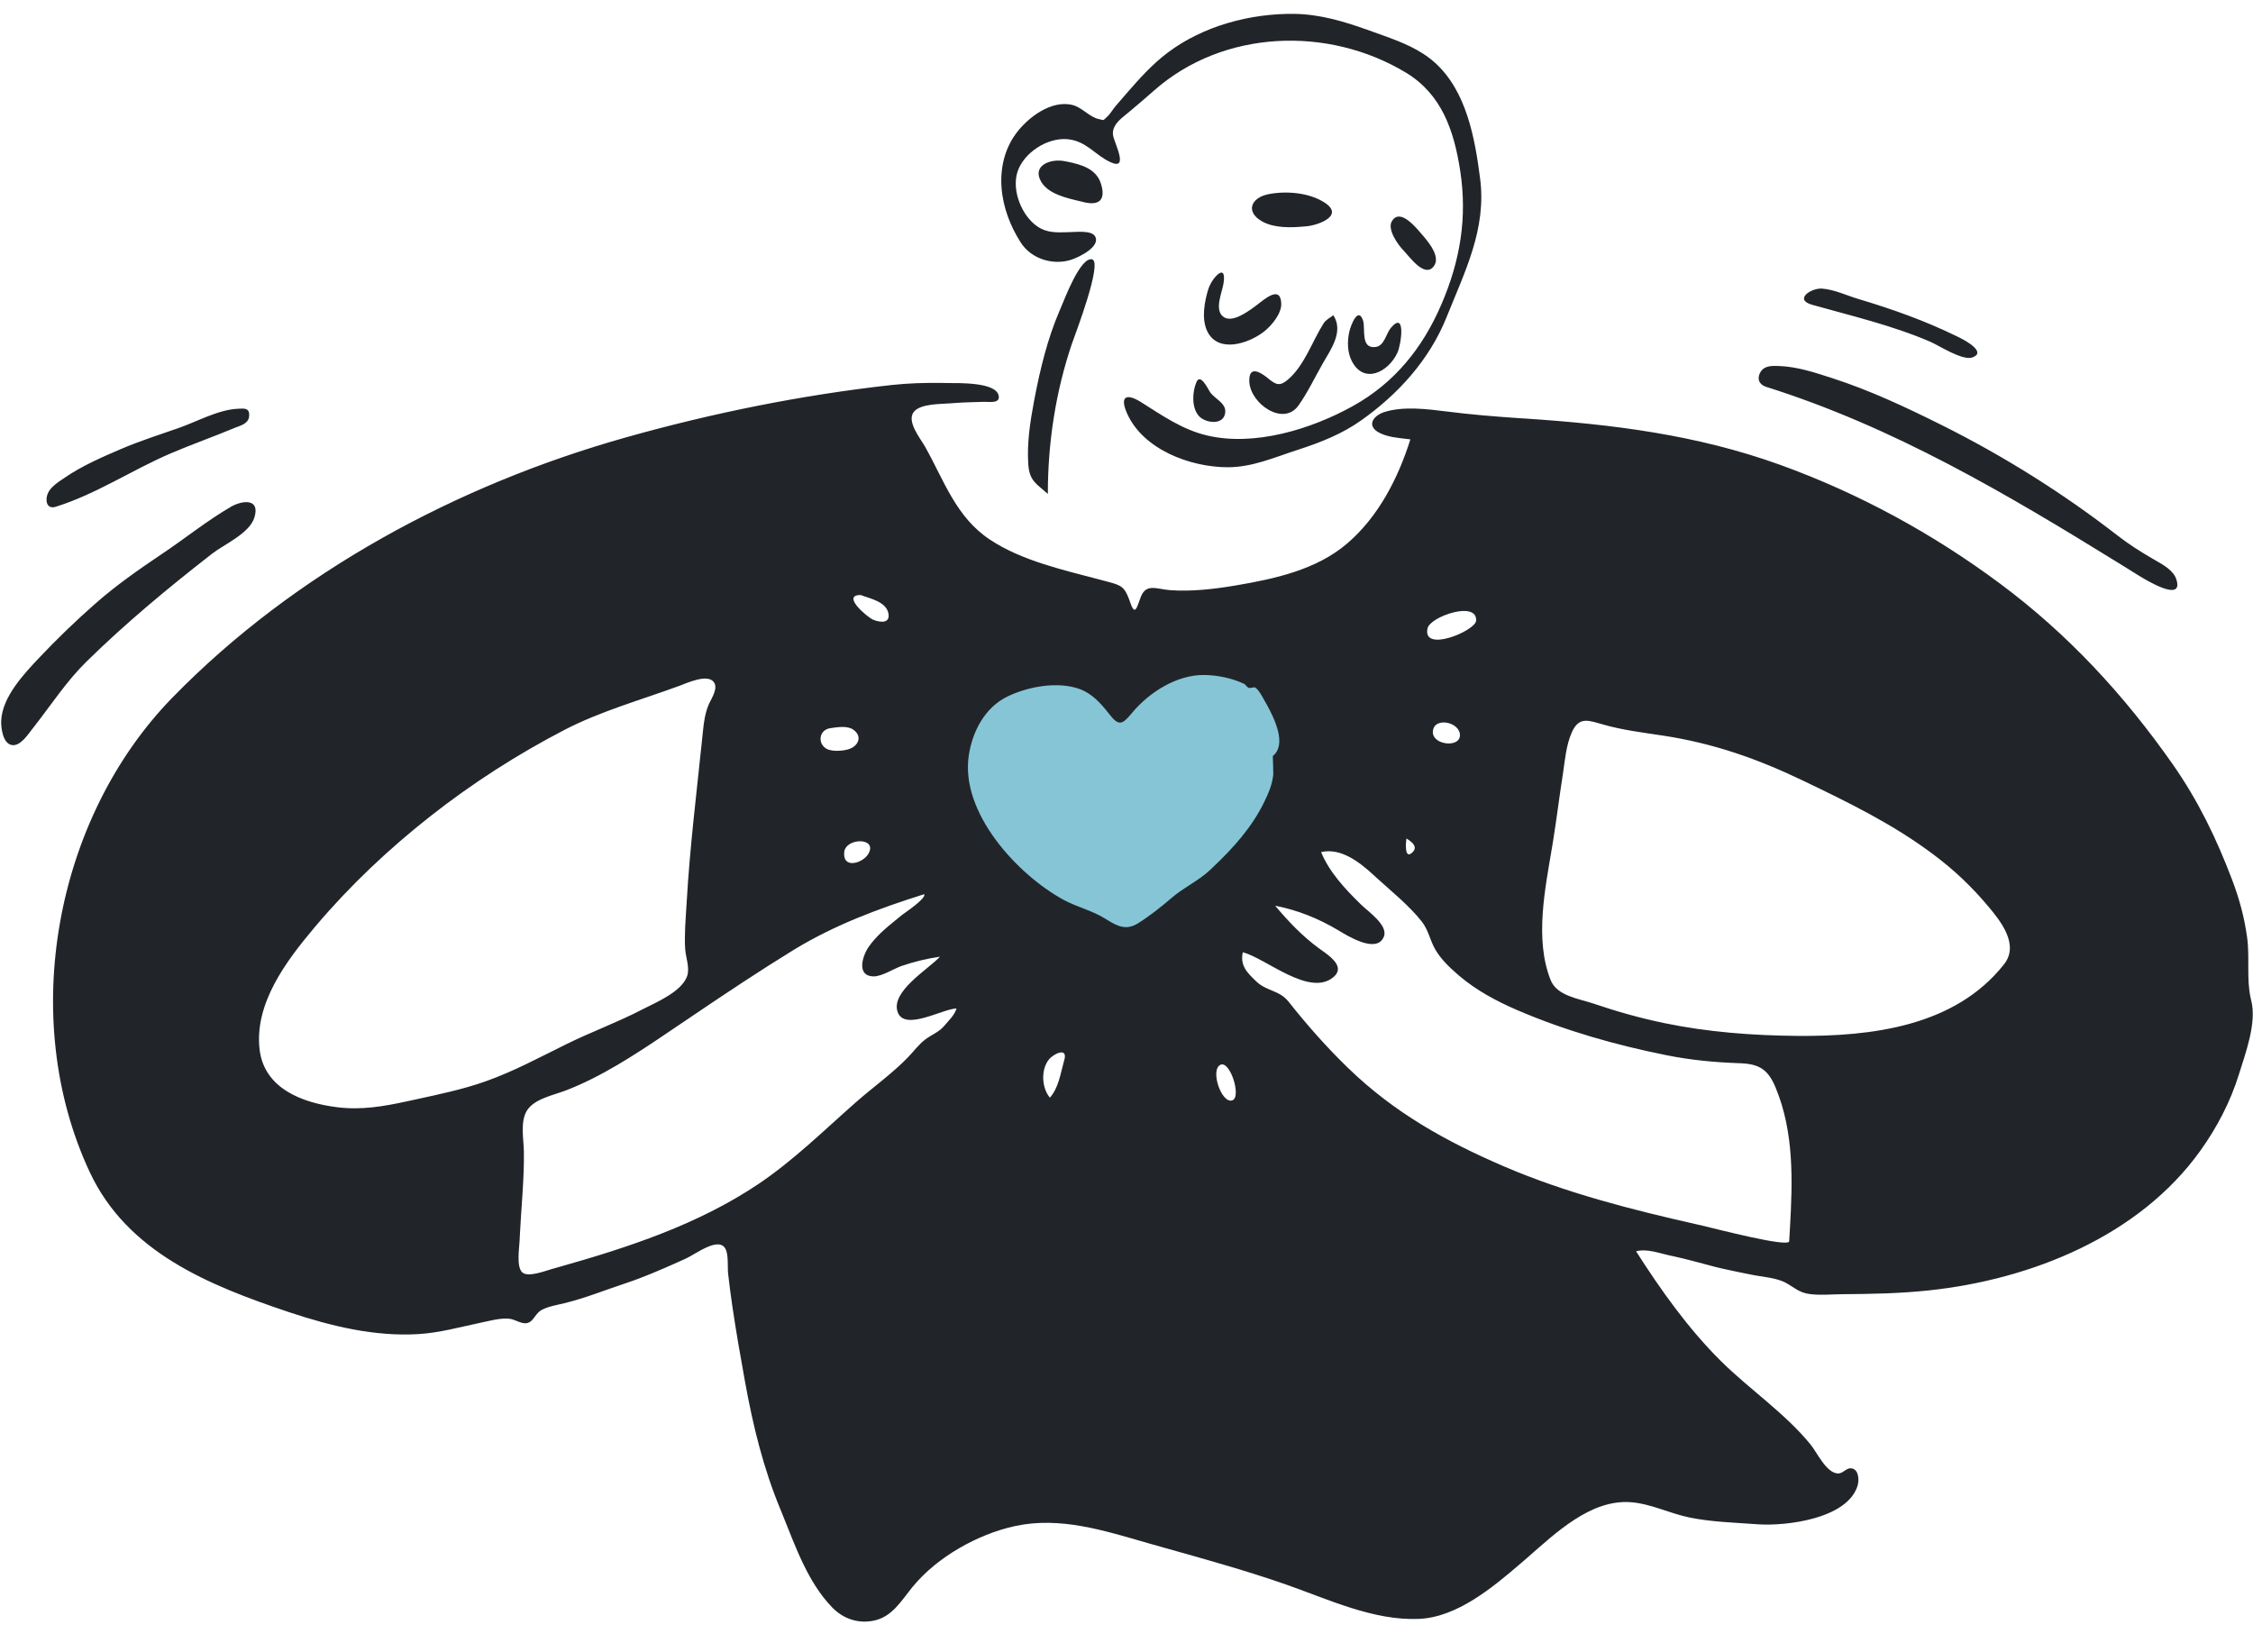 <svg width="45" height="33" viewBox="0 0 45 33" fill="none" xmlns="http://www.w3.org/2000/svg">
<g clip-path="url(#clip0_1141_49346)">
<g clip-path="url(#clip1_1141_49346)">
<path fill-rule="evenodd" clip-rule="evenodd" d="M19.146 13.779C18.661 14.13 18.738 14.822 18.884 15.324C19.099 16.064 19.527 16.748 20.015 17.339C20.882 18.386 22.352 19.562 23.708 18.642C24.915 17.824 25.676 16.172 25.939 14.78C26.02 14.35 26.128 13.709 25.747 13.386C25.182 12.908 24.187 12.995 23.506 13.057C23.057 13.097 22.625 13.235 22.181 13.17C21.151 13.02 20.005 13.156 19.146 13.779Z" fill="#85C5D6"/>
<path fill-rule="evenodd" clip-rule="evenodd" d="M17.804 7.69C18.14 7.653 18.482 7.643 18.82 7.648L18.921 7.65C19.152 7.652 19.874 7.631 19.944 7.891C19.993 8.071 19.75 8.021 19.63 8.026C19.448 8.033 19.265 8.034 19.084 8.048L19.006 8.054C18.81 8.072 18.381 8.055 18.249 8.23C18.107 8.418 18.377 8.748 18.475 8.918L18.48 8.927C18.859 9.603 19.095 10.329 19.773 10.778C20.413 11.203 21.251 11.386 21.989 11.582L22.161 11.628C22.406 11.694 22.468 11.731 22.564 12.002L22.575 12.034C22.673 12.321 22.709 12.12 22.783 11.929L22.786 11.921C22.895 11.643 23.105 11.768 23.375 11.787C23.785 11.817 24.236 11.767 24.643 11.699L24.692 11.691C25.466 11.559 26.288 11.381 26.901 10.86C27.53 10.326 27.927 9.549 28.17 8.775L28.119 8.769C27.929 8.747 27.714 8.73 27.547 8.642C27.289 8.506 27.421 8.3 27.658 8.227C28.034 8.11 28.512 8.17 28.893 8.218C29.37 8.279 29.85 8.318 30.331 8.351L30.462 8.359C32.217 8.475 33.892 8.684 35.556 9.284C37.126 9.851 38.607 10.659 39.945 11.654C41.301 12.661 42.423 13.876 43.391 15.256C43.904 15.988 44.267 16.739 44.584 17.574C44.727 17.951 44.827 18.319 44.882 18.719C44.938 19.117 44.866 19.547 44.954 19.938L44.964 19.98C45.079 20.428 44.851 21.03 44.719 21.457C44.549 22.004 44.281 22.519 43.947 22.984C42.722 24.694 40.563 25.556 38.526 25.772C37.95 25.834 37.371 25.844 36.792 25.848C36.578 25.85 36.359 25.873 36.146 25.845C35.936 25.818 35.842 25.717 35.673 25.623C35.48 25.516 35.195 25.503 34.981 25.458L34.723 25.406C34.522 25.365 34.322 25.322 34.124 25.267C33.899 25.206 33.677 25.147 33.45 25.096L33.352 25.075C33.138 25.029 32.899 24.934 32.678 24.991C33.168 25.76 33.723 26.54 34.373 27.184C34.949 27.754 35.654 28.224 36.167 28.855C36.294 29.012 36.475 29.415 36.706 29.428C36.82 29.435 36.882 29.294 37.002 29.331C37.132 29.37 37.132 29.574 37.102 29.673C36.899 30.333 35.682 30.481 35.12 30.444L35.103 30.443C34.657 30.41 34.19 30.398 33.751 30.309C33.351 30.229 32.977 30.031 32.566 30.002C31.767 29.945 31.068 30.621 30.503 31.113L30.38 31.219C29.817 31.703 29.102 32.302 28.338 32.333C27.428 32.371 26.522 31.938 25.683 31.645C24.877 31.364 24.044 31.134 23.22 30.902L22.93 30.82C22.063 30.572 21.177 30.281 20.268 30.48C19.526 30.643 18.723 31.094 18.236 31.683L18.209 31.716C17.999 31.977 17.818 32.285 17.469 32.364C17.148 32.437 16.843 32.333 16.62 32.102C16.137 31.602 15.894 30.902 15.636 30.265L15.591 30.154C15.245 29.321 15.039 28.473 14.879 27.587C14.79 27.097 14.704 26.605 14.631 26.112C14.598 25.887 14.568 25.663 14.543 25.438C14.528 25.309 14.554 25.072 14.494 24.95C14.364 24.684 13.908 25.039 13.702 25.135L13.544 25.206C13.196 25.362 12.85 25.512 12.485 25.633C12.083 25.766 11.684 25.928 11.272 26.028C11.124 26.064 10.958 26.09 10.821 26.161C10.706 26.221 10.666 26.36 10.572 26.409C10.441 26.477 10.306 26.349 10.165 26.337C9.98 26.322 9.774 26.382 9.593 26.419C9.179 26.506 8.776 26.62 8.352 26.645C7.483 26.697 6.618 26.487 5.799 26.215L5.753 26.2C4.175 25.67 2.547 25.014 1.796 23.417C0.353 20.344 1.097 16.338 3.445 13.931C5.891 11.424 9.138 9.684 12.49 8.739C14.217 8.252 16.019 7.887 17.804 7.69ZM18.46 17.859C17.556 18.143 16.661 18.476 15.85 18.973C15.177 19.386 14.514 19.828 13.858 20.271L13.303 20.646C12.677 21.069 11.998 21.513 11.295 21.781C11.051 21.875 10.657 21.947 10.516 22.195C10.39 22.416 10.46 22.761 10.464 23.003C10.471 23.558 10.41 24.12 10.383 24.677L10.378 24.782C10.373 24.925 10.308 25.307 10.435 25.415C10.553 25.515 10.896 25.381 11.016 25.347L11.147 25.31C12.543 24.916 13.943 24.458 15.156 23.642C15.856 23.17 16.46 22.573 17.091 22.018C17.434 21.715 17.818 21.445 18.136 21.116C18.252 20.996 18.346 20.864 18.479 20.762C18.606 20.664 18.756 20.614 18.861 20.487C18.951 20.379 19.061 20.281 19.105 20.142C18.838 20.142 18.062 20.607 17.928 20.209C17.789 19.798 18.549 19.354 18.774 19.107C18.513 19.146 18.256 19.207 18.006 19.293C17.855 19.345 17.609 19.506 17.443 19.501C17.099 19.491 17.227 19.088 17.351 18.91C17.492 18.708 17.685 18.542 17.878 18.386L18.021 18.27C18.071 18.23 18.502 17.947 18.46 17.859ZM27.492 17.529L27.428 17.47C27.153 17.218 26.781 16.927 26.387 17.018C26.547 17.413 26.868 17.757 27.171 18.053L27.197 18.078C27.323 18.201 27.728 18.48 27.642 18.703C27.503 19.063 26.906 18.685 26.732 18.581C26.339 18.346 25.92 18.177 25.469 18.089C25.732 18.402 26.014 18.699 26.344 18.94L26.454 19.019C26.636 19.151 26.851 19.34 26.626 19.521C26.145 19.91 25.287 19.141 24.823 19.018C24.765 19.285 24.907 19.424 25.093 19.602C25.3 19.8 25.553 19.773 25.738 20.007C26.108 20.474 26.494 20.912 26.924 21.328C27.845 22.221 28.877 22.796 30.048 23.299C31.274 23.825 32.597 24.162 33.898 24.455L34.008 24.48C34.28 24.544 35.728 24.921 35.736 24.791L35.752 24.519C35.805 23.578 35.834 22.611 35.466 21.724C35.32 21.371 35.15 21.252 34.774 21.236L34.755 21.235C34.253 21.218 33.77 21.173 33.276 21.073C32.268 20.871 31.255 20.583 30.309 20.176C29.895 19.998 29.492 19.783 29.147 19.49L29.101 19.45C28.936 19.307 28.771 19.145 28.664 18.957C28.56 18.775 28.531 18.575 28.398 18.406C28.151 18.091 27.793 17.803 27.492 17.529ZM14.249 13.613C14.116 13.461 13.728 13.638 13.577 13.695L13.569 13.698C12.809 13.977 11.998 14.203 11.279 14.575C10.334 15.065 9.433 15.644 8.597 16.301C7.761 16.959 6.99 17.686 6.302 18.499L6.267 18.541C5.711 19.202 5.082 20.042 5.184 20.953C5.272 21.739 6.037 22.026 6.729 22.113C7.215 22.174 7.655 22.099 8.128 21.996L8.317 21.955C8.781 21.854 9.241 21.758 9.69 21.6C10.261 21.399 10.788 21.112 11.329 20.846C11.821 20.605 12.338 20.416 12.825 20.163L12.857 20.147C13.135 20.006 13.616 19.801 13.724 19.496C13.782 19.332 13.695 19.117 13.685 18.949C13.668 18.665 13.694 18.369 13.711 18.084L13.715 18.023C13.777 16.932 13.912 15.846 14.024 14.76L14.04 14.604C14.059 14.418 14.083 14.24 14.159 14.062L14.167 14.046C14.223 13.927 14.353 13.732 14.249 13.613ZM24.611 21.977C24.805 21.918 24.568 21.166 24.373 21.268C24.168 21.375 24.398 22.044 24.611 21.977ZM21.249 21.201L21.256 21.177C21.337 20.901 21.041 21.046 20.949 21.162C20.788 21.363 20.804 21.726 20.97 21.923C21.145 21.723 21.18 21.448 21.249 21.201ZM31.998 14.464L31.917 14.441C31.674 14.371 31.52 14.348 31.395 14.626C31.282 14.878 31.258 15.174 31.218 15.446L31.213 15.48C31.144 15.918 31.091 16.359 31.02 16.798L31.003 16.901C30.863 17.743 30.647 18.758 30.971 19.573C31.096 19.89 31.53 19.945 31.83 20.044L31.846 20.05C32.301 20.205 32.768 20.335 33.239 20.433C34.111 20.614 35.004 20.681 35.894 20.689C37.377 20.701 39.046 20.504 40.028 19.258C40.337 18.866 39.959 18.395 39.705 18.094C39.377 17.703 39.025 17.371 38.616 17.065C37.808 16.46 36.93 16.031 36.025 15.597C35.11 15.157 34.231 14.847 33.224 14.693C32.812 14.63 32.4 14.582 31.998 14.464ZM24.055 13.481C23.512 13.473 22.963 13.821 22.623 14.223L22.589 14.264C22.414 14.472 22.341 14.5 22.162 14.27L22.131 14.231C21.98 14.04 21.809 13.854 21.577 13.766C21.136 13.6 20.538 13.71 20.126 13.909C19.673 14.128 19.424 14.603 19.35 15.086C19.176 16.225 20.314 17.465 21.244 17.972C21.514 18.118 21.814 18.184 22.075 18.348L22.127 18.38C22.327 18.503 22.502 18.583 22.729 18.441C22.961 18.297 23.2 18.106 23.407 17.928C23.643 17.725 23.936 17.593 24.162 17.382L24.227 17.32C24.638 16.93 25.003 16.527 25.254 16.011C25.342 15.83 25.41 15.667 25.432 15.47L25.432 15.461C25.434 15.397 25.422 15.1 25.422 15.1C25.707 14.871 25.46 14.355 25.291 14.052L25.257 13.993C25.216 13.921 25.144 13.778 25.071 13.732C25.043 13.714 24.975 13.754 24.934 13.735C24.9 13.719 24.881 13.672 24.848 13.657C24.601 13.543 24.329 13.486 24.055 13.481ZM17.341 17.058C17.544 16.72 16.892 16.726 16.862 17.019C16.827 17.362 17.23 17.242 17.341 17.058ZM28.092 16.746L28.09 16.761C28.073 16.869 28.059 17.187 28.223 17.011C28.349 16.876 28.091 16.753 28.092 16.746ZM17.047 14.576C16.926 14.487 16.721 14.524 16.585 14.543C16.355 14.575 16.322 14.857 16.517 14.959C16.631 15.019 16.902 15.001 17.018 14.935C17.164 14.851 17.206 14.691 17.047 14.576ZM5.081 10.336C4.982 10.655 4.483 10.867 4.234 11.06C3.363 11.738 2.511 12.444 1.724 13.217C1.331 13.603 1.03 14.067 0.692 14.499L0.639 14.567C0.55 14.682 0.404 14.903 0.242 14.881C0.056 14.856 0.018 14.535 0.024 14.395C0.044 13.918 0.48 13.457 0.791 13.128C1.141 12.758 1.515 12.398 1.897 12.062C2.317 11.691 2.774 11.373 3.238 11.061C3.695 10.755 4.133 10.401 4.608 10.124L4.623 10.115C4.848 9.991 5.2 9.952 5.081 10.336ZM29.16 14.685C29.163 14.414 28.624 14.306 28.619 14.622C28.615 14.879 29.157 14.941 29.16 14.685ZM29.483 12.396C29.508 11.989 28.567 12.314 28.513 12.548C28.4 13.046 29.47 12.601 29.483 12.396ZM17.191 11.884C16.798 11.881 17.315 12.322 17.441 12.378L17.445 12.379C17.59 12.438 17.791 12.452 17.742 12.24C17.69 12.012 17.368 11.953 17.191 11.884ZM35.532 7.31C35.896 7.322 36.251 7.441 36.594 7.552C37.348 7.795 38.067 8.133 38.775 8.486C40.017 9.105 41.212 9.854 42.308 10.706C42.521 10.871 42.738 11.008 42.968 11.143L43.051 11.191C43.207 11.281 43.411 11.392 43.469 11.571C43.625 12.054 42.838 11.569 42.726 11.5L42.333 11.256C40.08 9.864 37.82 8.526 35.272 7.725C35.132 7.681 35.088 7.556 35.162 7.432C35.242 7.297 35.397 7.306 35.532 7.31ZM4.975 8.321C4.959 8.464 4.801 8.5 4.689 8.545L4.679 8.549C4.26 8.725 3.83 8.875 3.412 9.054C2.636 9.386 1.924 9.868 1.114 10.121C0.929 10.178 0.901 9.992 0.951 9.864C1.006 9.723 1.172 9.623 1.292 9.541C1.637 9.304 2.03 9.134 2.414 8.969C2.794 8.806 3.187 8.682 3.577 8.545C3.94 8.418 4.361 8.181 4.75 8.164L4.809 8.161C4.913 8.157 4.992 8.168 4.975 8.321ZM21.162 6.208L21.192 6.138C21.271 5.953 21.579 5.133 21.811 5.179C22.033 5.224 21.474 6.681 21.418 6.842L21.416 6.846C21.085 7.817 20.929 8.839 20.929 9.865C20.699 9.658 20.56 9.607 20.538 9.269C20.51 8.846 20.576 8.422 20.654 8.008L20.663 7.96C20.778 7.363 20.922 6.767 21.162 6.208ZM25.857 0.277C26.361 0.285 26.835 0.426 27.305 0.593L27.631 0.71C27.996 0.841 28.363 0.987 28.654 1.246C29.292 1.816 29.459 2.76 29.563 3.567C29.693 4.574 29.26 5.419 28.895 6.33C28.554 7.182 27.928 7.873 27.183 8.399C26.807 8.665 26.391 8.83 25.957 8.972L25.912 8.987C25.454 9.135 25.01 9.333 24.52 9.332C23.776 9.331 22.823 8.978 22.506 8.245C22.364 7.915 22.499 7.853 22.78 8.025L22.791 8.032C23.21 8.296 23.614 8.58 24.104 8.696C25.053 8.923 26.19 8.572 27.023 8.109C27.855 7.646 28.414 6.951 28.787 6.085C29.164 5.212 29.31 4.351 29.165 3.409C29.042 2.611 28.797 1.882 28.078 1.449C26.526 0.514 24.434 0.59 23.054 1.805C22.896 1.944 22.74 2.079 22.579 2.213L22.449 2.32C22.334 2.415 22.213 2.53 22.23 2.69L22.231 2.699C22.258 2.863 22.557 3.413 22.18 3.239C21.869 3.096 21.699 2.815 21.322 2.78C20.92 2.743 20.441 3.051 20.32 3.44C20.206 3.811 20.41 4.318 20.73 4.53C20.91 4.65 21.106 4.644 21.309 4.638L21.372 4.636C21.484 4.634 21.795 4.597 21.869 4.715C22 4.924 21.538 5.144 21.389 5.19C21.027 5.303 20.598 5.17 20.39 4.847C20.178 4.518 20.033 4.137 20.004 3.745C19.976 3.37 20.061 2.989 20.283 2.681C20.518 2.353 20.999 1.985 21.429 2.099C21.616 2.149 21.766 2.342 21.95 2.379C22.065 2.402 22.017 2.418 22.113 2.332C22.174 2.278 22.231 2.178 22.287 2.113L22.495 1.872C22.751 1.577 23.015 1.282 23.326 1.049C24.035 0.516 24.977 0.265 25.857 0.277ZM24.18 7.847C24.27 7.963 24.482 8.053 24.473 8.224C24.458 8.507 24.073 8.454 23.944 8.307C23.798 8.139 23.813 7.828 23.896 7.634C23.98 7.437 24.134 7.788 24.18 7.847ZM26.632 6.296C26.84 6.62 26.587 6.969 26.422 7.256C26.265 7.53 26.119 7.84 25.936 8.097C25.633 8.525 24.973 8.062 24.953 7.623C24.939 7.295 25.164 7.425 25.317 7.548L25.35 7.575C25.494 7.69 25.569 7.714 25.727 7.579C26.058 7.294 26.208 6.818 26.437 6.458C26.483 6.387 26.565 6.344 26.632 6.296ZM27.224 6.4C27.278 6.557 27.165 6.972 27.478 6.93C27.65 6.907 27.687 6.66 27.778 6.551C28.083 6.188 27.99 6.875 27.91 7.047C27.734 7.427 27.242 7.688 26.998 7.207C26.91 7.034 26.908 6.818 26.949 6.63L26.954 6.61C26.979 6.505 27.125 6.111 27.224 6.4ZM36.394 5.764C36.64 5.783 36.877 5.899 37.111 5.969C37.799 6.175 38.438 6.401 39.081 6.715L39.162 6.755C39.281 6.816 39.675 7.037 39.397 7.138C39.196 7.21 38.728 6.9 38.556 6.826C37.799 6.5 36.986 6.31 36.194 6.087C35.824 5.983 36.174 5.748 36.394 5.764ZM24.438 5.659C24.411 5.841 24.239 6.205 24.448 6.336C24.609 6.436 24.873 6.26 25.033 6.144L25.112 6.085C25.267 5.968 25.579 5.691 25.591 6.065C25.598 6.262 25.401 6.498 25.26 6.612L25.24 6.628C24.933 6.863 24.33 7.062 24.113 6.616C23.992 6.367 24.058 6.014 24.138 5.763L24.143 5.75C24.215 5.546 24.504 5.227 24.438 5.659ZM28.328 4.598L28.437 4.724C28.572 4.883 28.772 5.146 28.635 5.321C28.453 5.554 28.16 5.135 28.038 5.008L28.033 5.003C27.927 4.894 27.703 4.585 27.799 4.42C27.936 4.184 28.193 4.444 28.328 4.598ZM26.458 4.047C26.854 4.305 26.343 4.491 26.111 4.518L26.056 4.523C25.789 4.548 25.462 4.557 25.223 4.43C24.864 4.238 24.984 3.949 25.332 3.879C25.688 3.808 26.148 3.845 26.458 4.047ZM21.26 3.218L21.323 3.23C21.601 3.287 21.897 3.372 21.99 3.67C22.092 3.996 21.949 4.108 21.658 4.04L21.575 4.02C21.302 3.955 20.939 3.876 20.794 3.627C20.607 3.302 20.987 3.165 21.26 3.218Z" fill="#212529"/>
</g>
</g>
<defs>
<clipPath id="clip0_1141_49346">
<rect width="45" height="32.812" fill="white"/>
</clipPath>
<clipPath id="clip1_1141_49346">
<rect width="45" height="32.727" fill="white"/>
</clipPath>
</defs>
</svg>
